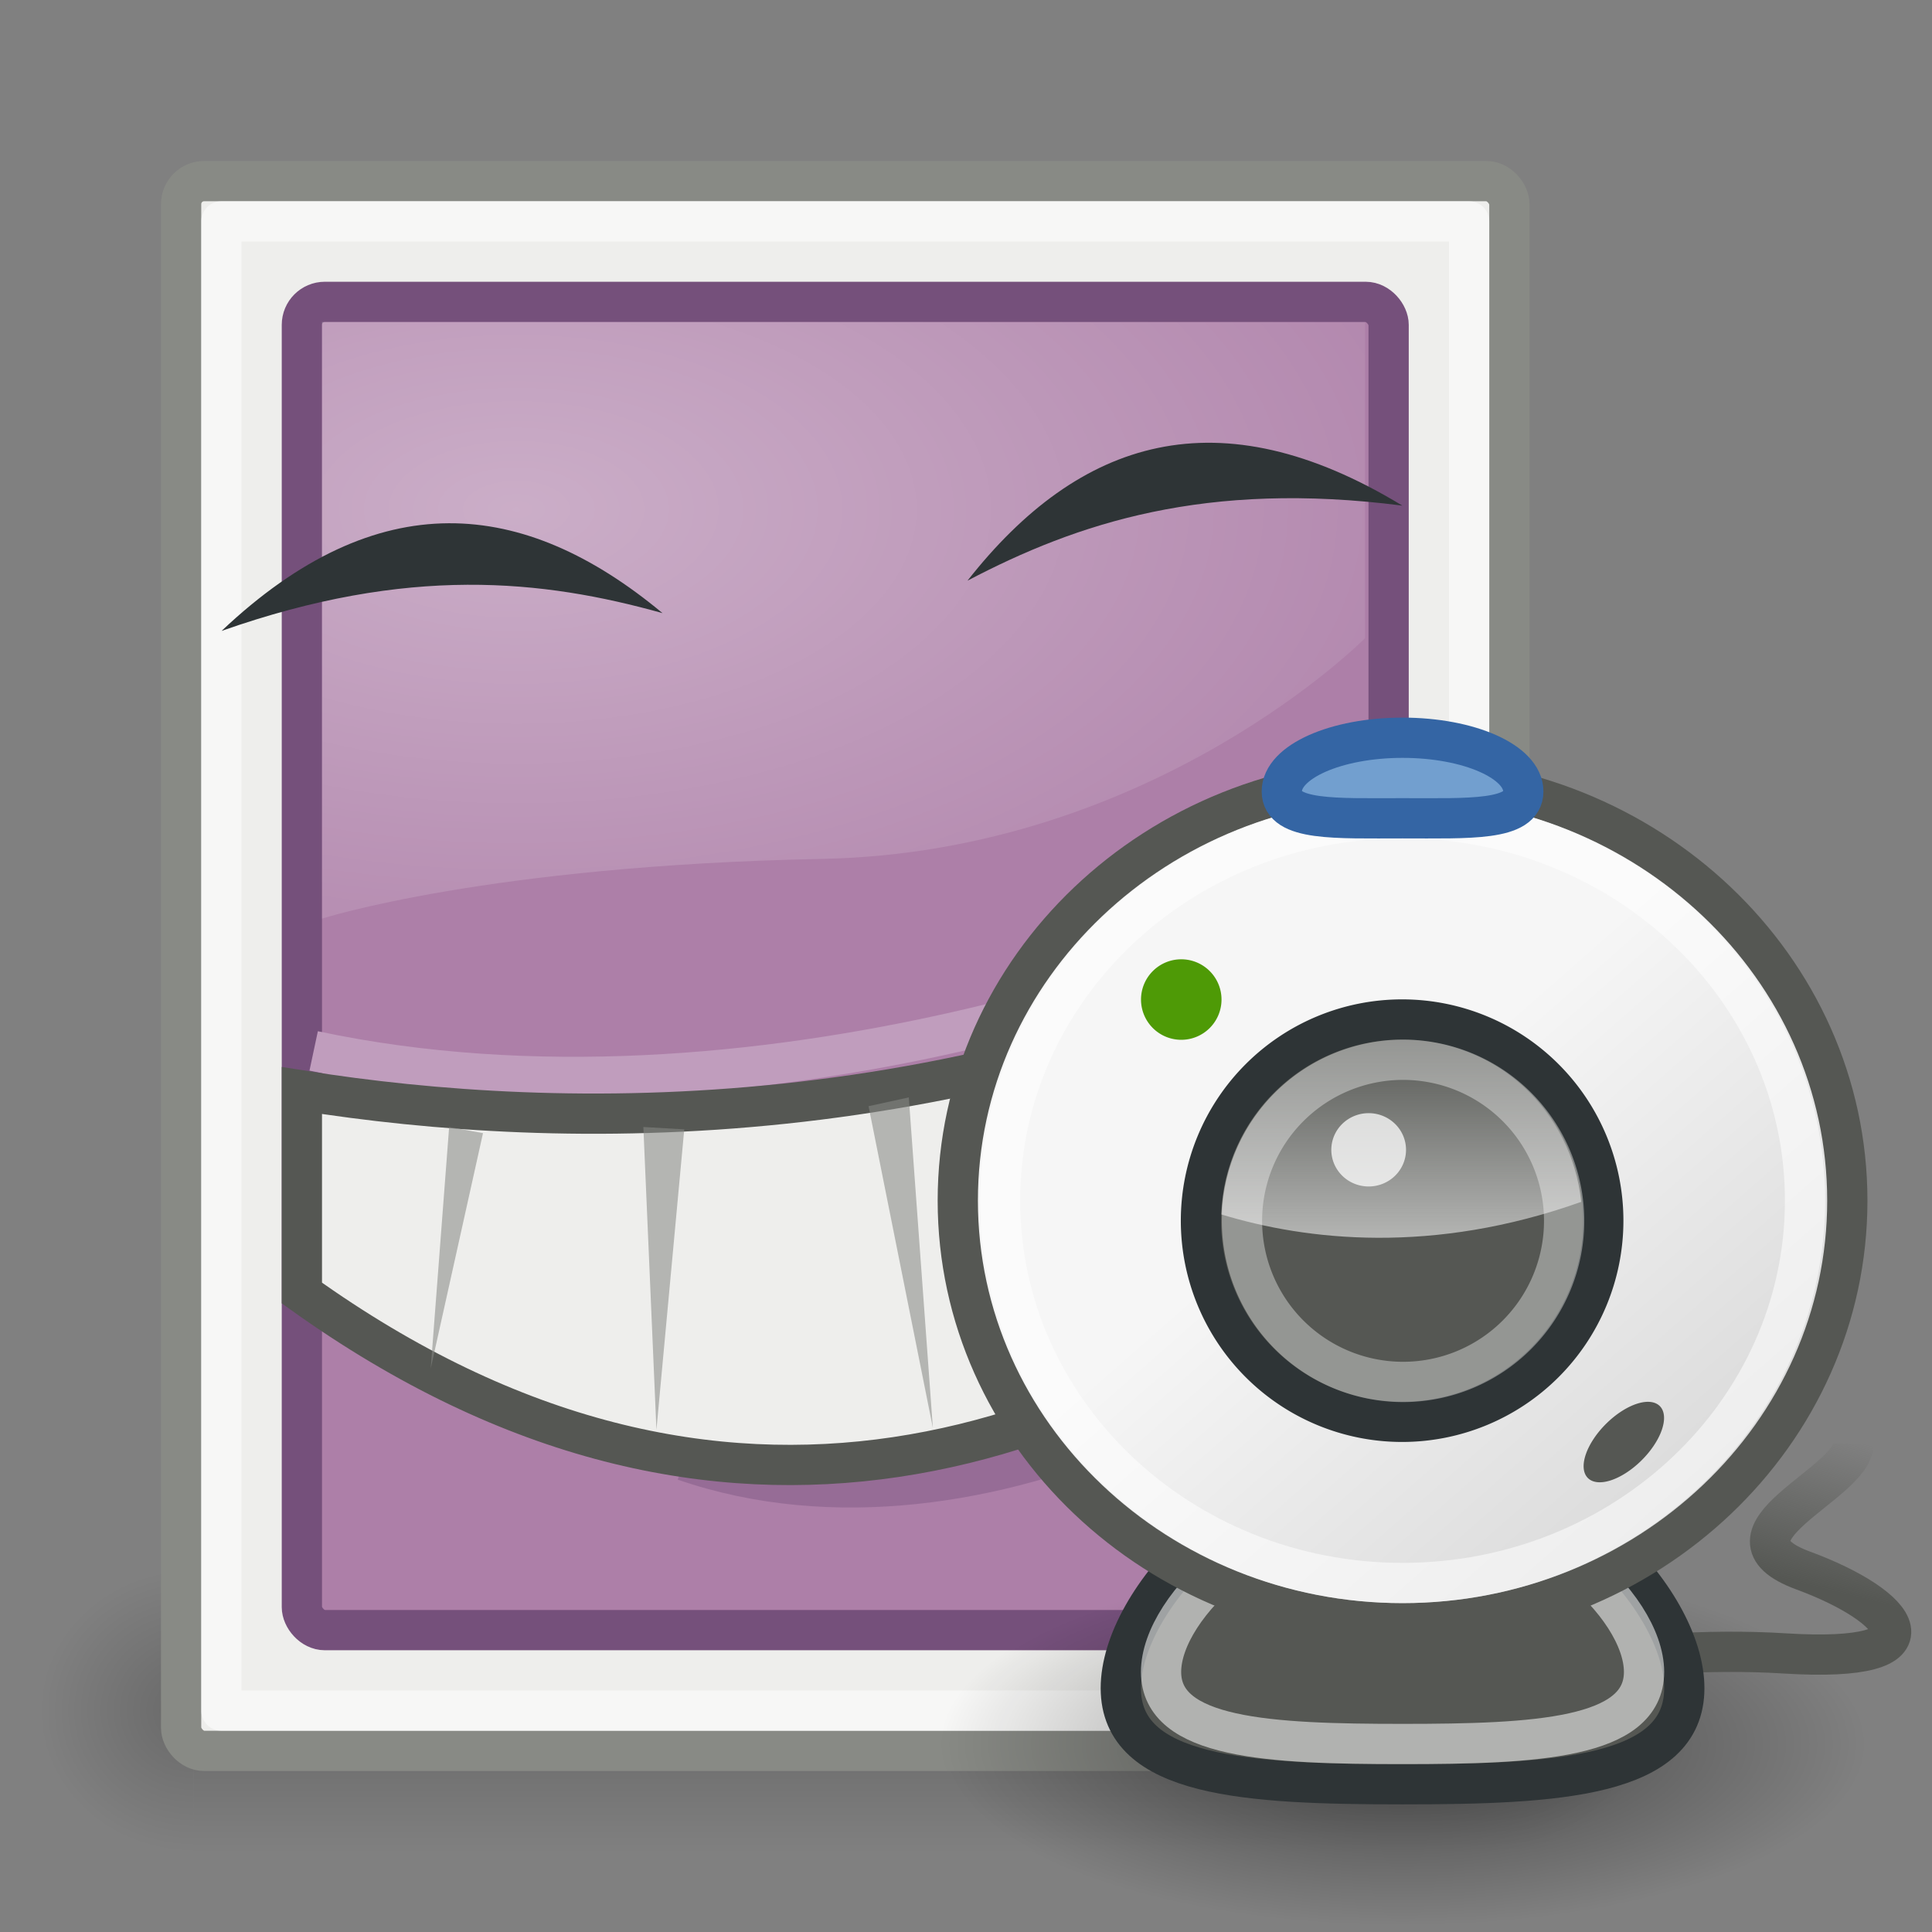 <?xml version="1.0" encoding="UTF-8" standalone="no"?>
<!-- Created with Inkscape (http://www.inkscape.org/) -->
<svg xmlns:dc="http://purl.org/dc/elements/1.1/" xmlns:cc="http://web.resource.org/cc/" xmlns:rdf="http://www.w3.org/1999/02/22-rdf-syntax-ns#" xmlns:svg="http://www.w3.org/2000/svg" xmlns="http://www.w3.org/2000/svg" xmlns:xlink="http://www.w3.org/1999/xlink" xmlns:sodipodi="http://sodipodi.sourceforge.net/DTD/sodipodi-0.dtd" xmlns:inkscape="http://www.inkscape.org/namespaces/inkscape" width="48px" height="48px" id="svg4932" sodipodi:version="0.32" inkscape:version="0.45+devel" sodipodi:docbase="/home/cornelius/Desktop" sodipodi:docname="cheese.svg" inkscape:output_extension="org.inkscape.output.svg.inkscape" inkscape:export-filename="/home/andreas/project/application icons/48x48/cheese.png" inkscape:export-xdpi="90" inkscape:export-ydpi="90">
  <rect width="100%" height="100%" fill="#808080" stroke="none"/>
  <defs id="defs4934">
    <linearGradient id="linearGradient3428">
      <stop style="stop-color:black;stop-opacity:0;" offset="0" id="stop3430"/>
      <stop id="stop3436" offset="0.5" style="stop-color:black;stop-opacity:1;"/>
      <stop style="stop-color:black;stop-opacity:0;" offset="1" id="stop3432"/>
    </linearGradient>
    <linearGradient inkscape:collect="always" id="linearGradient3414">
      <stop style="stop-color:black;stop-opacity:1;" offset="0" id="stop3416"/>
      <stop style="stop-color:black;stop-opacity:0;" offset="1" id="stop3418"/>
    </linearGradient>
    <linearGradient inkscape:collect="always" id="linearGradient5921">
      <stop style="stop-color:#ffffff;stop-opacity:1;" offset="0" id="stop5923"/>
      <stop style="stop-color:#ffffff;stop-opacity:0;" offset="1" id="stop5925"/>
    </linearGradient>
    <radialGradient inkscape:collect="always" xlink:href="#linearGradient3414" id="radialGradient5964" gradientUnits="userSpaceOnUse" gradientTransform="matrix(2,0,0,2,-13,-129)" cx="3" cy="43" fx="3" fy="43" r="2"/>
    <radialGradient inkscape:collect="always" xlink:href="#linearGradient3414" id="radialGradient5966" gradientUnits="userSpaceOnUse" gradientTransform="matrix(2,0,0,2,35,-43)" cx="3" cy="43" fx="3" fy="43" r="2"/>
    <linearGradient inkscape:collect="always" xlink:href="#linearGradient3428" id="linearGradient5968" gradientUnits="userSpaceOnUse" x1="11.508" y1="39" x2="11.508" y2="47.016"/>
    <radialGradient inkscape:collect="always" xlink:href="#linearGradient5921" id="radialGradient5970" gradientUnits="userSpaceOnUse" gradientTransform="matrix(2.205,0,-2.6314022e-6,1.18,-22.061,0.143)" cx="15.822" cy="10.605" fx="15.822" fy="10.605" r="12.956"/>
    <linearGradient gradientUnits="userSpaceOnUse" y2="20.132" x2="59.42" y1="11.014" x1="50.988" id="linearGradient7392" xlink:href="#linearGradient7386" inkscape:collect="always"/>
    <linearGradient id="linearGradient7386" inkscape:collect="always">
      <stop id="stop7388" offset="0" style="stop-color:#f6f6f6;stop-opacity:1"/>
      <stop id="stop7390" offset="1" style="stop-color:#d3d3d3;stop-opacity:1"/>
    </linearGradient>
    <linearGradient id="linearGradient7410" inkscape:collect="always">
      <stop id="stop7412" offset="0" style="stop-color:#555753;stop-opacity:1;"/>
      <stop id="stop7414" offset="1" style="stop-color:#555753;stop-opacity:0;"/>
    </linearGradient>
    <linearGradient id="linearGradient4747" inkscape:collect="always">
      <stop id="stop4749" offset="0" style="stop-color:#f6f6f6;stop-opacity:1;"/>
      <stop id="stop4751" offset="1" style="stop-color:#f6f6f6;stop-opacity:0;"/>
    </linearGradient>
    <linearGradient id="linearGradient5721" inkscape:collect="always">
      <stop id="stop5723" offset="0" style="stop-color:#000000;stop-opacity:1;"/>
      <stop id="stop5725" offset="1" style="stop-color:#000000;stop-opacity:0;"/>
    </linearGradient>
    <radialGradient inkscape:collect="always" xlink:href="#linearGradient5721" id="radialGradient5096" gradientUnits="userSpaceOnUse" gradientTransform="matrix(1,0,0,0.367,0,17.398)" cx="15.338" cy="27.468" fx="15.338" fy="27.468" r="11.632"/>
    <linearGradient inkscape:collect="always" xlink:href="#linearGradient7410" id="linearGradient5098" gradientUnits="userSpaceOnUse" x1="24.783" y1="23.587" x2="25.687" y2="19.979"/>
    <linearGradient inkscape:collect="always" xlink:href="#linearGradient7386" id="linearGradient5100" gradientUnits="userSpaceOnUse" gradientTransform="matrix(1.276,0,0,1.212,-53.281,0.65)" x1="50.988" y1="11.014" x2="59.42" y2="20.132"/>
    <linearGradient inkscape:collect="always" xlink:href="#linearGradient4747" id="linearGradient5102" gradientUnits="userSpaceOnUse" x1="27.848" y1="18.365" x2="27.848" y2="9.985"/>
  </defs>
  <sodipodi:namedview id="base" pagecolor="#ffffff" bordercolor="#666666" borderopacity="1.0" inkscape:pageopacity="0.0" inkscape:pageshadow="2" inkscape:zoom="3.3522098" inkscape:cx="42.41792" inkscape:cy="16.679389" inkscape:current-layer="g6477" showgrid="true" inkscape:grid-bbox="true" inkscape:document-units="px" showguides="true" inkscape:guide-bbox="true" inkscape:window-width="952" inkscape:window-height="815" inkscape:window-x="162" inkscape:window-y="51" inkscape:showpageshadow="false" borderlayer="true">
    <inkscape:grid type="xygrid" id="grid5076"/>
  </sodipodi:namedview>
  <g id="layer1" inkscape:label="Layer 1" inkscape:groupmode="layer">
    <g style="opacity:0.185" transform="matrix(0.952,0,0,0.875,-1.857,4.875)" id="g5928">
      <rect style="opacity:1;color:#000000;fill:url(#radialGradient5964);fill-opacity:1;fill-rule:nonzero;stroke:none;stroke-width:1;stroke-linecap:square;stroke-linejoin:round;marker:none;marker-start:none;marker-mid:none;marker-end:none;stroke-miterlimit:6;stroke-dasharray:none;stroke-dashoffset:1.4;stroke-opacity:1;visibility:visible;display:inline;overflow:visible" id="rect5930" width="4" height="8" x="-7" y="-47" transform="scale(-1,-1)"/>
      <rect style="opacity:1;color:#000000;fill:url(#radialGradient5966);fill-opacity:1;fill-rule:nonzero;stroke:none;stroke-width:1;stroke-linecap:square;stroke-linejoin:round;marker:none;marker-start:none;marker-mid:none;marker-end:none;stroke-miterlimit:6;stroke-dasharray:none;stroke-dashoffset:1.4;stroke-opacity:1;visibility:visible;display:inline;overflow:visible" id="rect5932" width="4" height="8" x="41" y="39"/>
      <rect style="opacity:1;color:#000000;fill:url(#linearGradient5968);fill-opacity:1;fill-rule:nonzero;stroke:none;stroke-width:1;stroke-linecap:square;stroke-linejoin:round;marker:none;marker-start:none;marker-mid:none;marker-end:none;stroke-miterlimit:6;stroke-dasharray:none;stroke-dashoffset:1.4;stroke-opacity:1;visibility:visible;display:inline;overflow:visible" id="rect5934" width="34" height="8" x="7" y="39"/>
    </g>
    <rect ry="0.571" rx="0.571" y="4.5" x="4.5" height="39" width="33" id="rect5936" style="opacity:1;fill:#eeeeec;fill-opacity:1;stroke:#888a85;stroke-width:1;stroke-linecap:round;stroke-linejoin:round;stroke-miterlimit:4;stroke-dasharray:none;stroke-dashoffset:0;stroke-opacity:1"/>
    <rect ry="0.571" rx="0.571" y="7.5" x="7.5" height="33" width="27" id="rect5938" style="opacity:1;fill:#ad7fa8;fill-opacity:1;stroke:#75507b;stroke-width:1;stroke-linecap:round;stroke-linejoin:round;stroke-miterlimit:4;stroke-dasharray:none;stroke-dashoffset:0;stroke-opacity:1"/>
    <path sodipodi:nodetypes="czcccc" id="path5940" d="M 8,22.823 C 8,22.823 12.105,21.502 20.422,21.339 C 28.65,21.176 33.912,15.857 33.912,15.857 L 33.912,8 L 8,8 L 8,22.823 z" style="opacity:0.364;fill:url(#radialGradient5970);fill-opacity:1;fill-rule:evenodd;stroke:none;stroke-width:1px;stroke-linecap:butt;stroke-linejoin:miter;stroke-opacity:1"/>
    <rect ry="0" rx="0" y="5.5" x="5.5" height="37" width="31" id="rect5942" style="opacity:0.522;fill:none;fill-opacity:1;stroke:#ffffff;stroke-width:1;stroke-linecap:round;stroke-linejoin:round;stroke-miterlimit:4;stroke-dasharray:none;stroke-dashoffset:0;stroke-opacity:1"/>
    <path sodipodi:nodetypes="cc" id="path5944" d="M 7.793,26.11 C 18.692,28.429 30.665,23.905 34.116,21.993" style="fill:none;fill-rule:evenodd;stroke:#c09dbd;stroke-width:1px;stroke-linecap:butt;stroke-linejoin:miter;stroke-opacity:1"/>
    <path sodipodi:nodetypes="cc" id="path5946" d="M 17.001,36.289 C 24.414,38.846 33.475,33.44 34.588,30.058" style="opacity:0.391;fill:none;fill-rule:evenodd;stroke:#75507b;stroke-width:1px;stroke-linecap:butt;stroke-linejoin:miter;stroke-opacity:1"/>
    <path sodipodi:nodetypes="ccc" id="path5948" d="M 34.841,12.562 C 29.958,11.935 26.768,12.991 24.037,14.427 C 26.812,10.893 30.276,9.788 34.841,12.562 z" style="fill:#2e3436;fill-opacity:1;fill-rule:evenodd;stroke:none;stroke-width:1px;stroke-linecap:butt;stroke-linejoin:miter;stroke-opacity:1"/>
    <path style="fill:#2e3436;fill-opacity:1;fill-rule:evenodd;stroke:none;stroke-width:1px;stroke-linecap:butt;stroke-linejoin:miter;stroke-opacity:1" d="M 5.505,15.675 C 10.148,14.038 13.489,14.402 16.46,15.233 C 13.006,12.359 9.387,12.005 5.505,15.675 z" id="path5950" sodipodi:nodetypes="ccc"/>
    <path id="path5952" d="M 34.5,23 C 23.989,28.302 13.965,28.122 7.5,27.094 L 7.5,32.125 C 17.972,39.623 27.381,36.139 34.5,30.188 L 34.5,23 z" style="fill:#eeeeec;fill-rule:evenodd;stroke:#555753;stroke-width:1px;stroke-linecap:butt;stroke-linejoin:miter;stroke-opacity:1"/>
    <path style="fill:#888a85;fill-opacity:0.563;fill-rule:evenodd;stroke:none;stroke-width:1px;stroke-linecap:butt;stroke-linejoin:miter;stroke-opacity:1" d="M 22.579,27.265 L 21.579,27.483 L 23.177,35.477 L 22.579,27.265 z" id="path5954" sodipodi:nodetypes="cccc"/>
    <path sodipodi:nodetypes="cccc" id="path5956" d="M 26.547,26.464 L 25.577,26.772 L 28,33.402 L 26.547,26.464 z" style="fill:#888a85;fill-opacity:0.563;fill-rule:evenodd;stroke:none;stroke-width:1px;stroke-linecap:butt;stroke-linejoin:miter;stroke-opacity:1"/>
    <path style="fill:#888a85;fill-opacity:0.563;fill-rule:evenodd;stroke:none;stroke-width:1px;stroke-linecap:butt;stroke-linejoin:miter;stroke-opacity:1" d="M 30.96,25.106 L 30,25.345 L 31.954,31.884 L 30.96,25.106 z" id="path5958" sodipodi:nodetypes="cccc"/>
    <path style="fill:#888a85;fill-opacity:0.563;fill-rule:evenodd;stroke:none;stroke-width:1px;stroke-linecap:butt;stroke-linejoin:miter;stroke-opacity:1" d="M 15.984,28 L 17,28.059 L 16.309,35.522 L 15.984,28 z" id="path5960" sodipodi:nodetypes="cccc"/>
    <path sodipodi:nodetypes="cccc" id="path5962" d="M 11.159,28 L 12,28.153 L 10.701,34 L 11.159,28 z" style="fill:#888a85;fill-opacity:0.563;fill-rule:evenodd;stroke:none;stroke-width:1px;stroke-linecap:butt;stroke-linejoin:miter;stroke-opacity:1"/>
    <g inkscape:label="Layer 1" id="g6477" transform="translate(20.346,15.829)">
      <path transform="matrix(0.989,0,0,1.055,-0.664,-1.487)" d="M 26.97,27.468 A 11.632,4.264 0 1 1 3.706,27.468 A 11.632,4.264 0 1 1 26.97,27.468 z" sodipodi:ry="4.2642298" sodipodi:rx="11.631747" sodipodi:cy="27.467861" sodipodi:cx="15.337832" id="path4750" style="opacity:0.467;color:#000000;fill:url(#radialGradient5096);fill-opacity:1;fill-rule:evenodd;stroke:none;stroke-width:1;stroke-linecap:round;stroke-linejoin:round;marker:none;marker-start:none;marker-mid:none;marker-end:none;stroke-miterlimit:4;stroke-dasharray:none;stroke-dashoffset:0;stroke-opacity:0.491;visibility:visible;display:inline;overflow:visible;enable-background:accumulate" sodipodi:type="arc"/>
      <path sodipodi:nodetypes="cssc" id="path7408" d="M 16,26 C 16,26 20,25 24,25.25 C 28,25.5 26.869,24.08 24.453,23.19 C 22.038,22.3 25.705,21.037 25.705,20.037" style="fill:none;fill-rule:evenodd;stroke:url(#linearGradient5098);stroke-width:1px;stroke-linecap:butt;stroke-linejoin:miter;stroke-opacity:1"/>
      <path sodipodi:nodetypes="csssc" id="path7399" d="M 21.5,26.114 C 21.5,28.322 18.364,28.5 14.5,28.5 C 10.636,28.5 7.5,28.322 7.5,26.114 C 7.5,23.906 10.636,20.5 14.5,20.5 C 18.364,20.5 21.5,23.906 21.5,26.114 z" style="color:#000000;fill:#555753;fill-opacity:1;fill-rule:evenodd;stroke:#2e3436;stroke-width:1;stroke-linecap:round;stroke-linejoin:miter;marker:none;marker-start:none;marker-mid:none;marker-end:none;stroke-miterlimit:4;stroke-dashoffset:0;stroke-opacity:1;visibility:visible;display:inline;overflow:visible;enable-background:accumulate"/>
      <path style="color:#000000;fill:none;fill-opacity:1;fill-rule:evenodd;stroke:#ffffff;stroke-width:1;stroke-linecap:round;stroke-linejoin:miter;marker:none;marker-start:none;marker-mid:none;marker-end:none;stroke-miterlimit:4;stroke-dashoffset:0;stroke-opacity:0.541;visibility:visible;display:inline;overflow:visible;enable-background:accumulate" d="M 20.5,25.71 C 20.5,27.366 17.812,27.5 14.5,27.5 C 11.188,27.5 8.5,27.366 8.5,25.71 C 8.5,24.054 11.188,21.5 14.5,21.5 C 17.812,21.5 20.5,24.054 20.5,25.71 z" id="path7402" sodipodi:nodetypes="csssc"/>
      <path id="path7384" d="M 25.55,14 C 25.55,19.796 20.6,24.5 14.5,24.5 C 8.4,24.5 3.45,19.796 3.45,14 C 3.45,8.204 8.4,3.5 14.5,3.5 C 20.6,3.5 25.55,8.204 25.55,14 z" style="color:#000000;fill:url(#linearGradient5100);fill-opacity:1;fill-rule:evenodd;stroke:#555753;stroke-width:1;stroke-linecap:round;stroke-linejoin:miter;marker:none;marker-start:none;marker-mid:none;marker-end:none;stroke-miterlimit:4;stroke-dashoffset:0;stroke-opacity:1;visibility:visible;display:inline;overflow:visible;enable-background:accumulate"/>
      <path sodipodi:type="arc" style="opacity:1;color:#000000;fill:#555753;fill-opacity:1;fill-rule:evenodd;stroke:#2e3436;stroke-width:1.732;stroke-linecap:round;stroke-linejoin:miter;marker:none;marker-start:none;marker-mid:none;marker-end:none;stroke-miterlimit:4;stroke-dasharray:none;stroke-dashoffset:0;stroke-opacity:1;visibility:visible;display:inline;overflow:visible;enable-background:accumulate" id="path7394" sodipodi:cx="53.135429" sodipodi:cy="11.013739" sodipodi:rx="8.6624146" sodipodi:ry="8.6624146" d="M 61.798,11.014 A 8.662,8.662 0 1 1 44.473,11.014 A 8.662,8.662 0 1 1 61.798,11.014 z" transform="matrix(0.577,0,0,0.577,-16.17,8.143)"/>
      <path transform="matrix(0.99,0,0,0.932,6.2500444e-2,1.309)" d="M 10.04,8.257 A 1.01,1.073 0 1 1 8.02,8.257 A 1.01,1.073 0 1 1 10.04,8.257 z" sodipodi:ry="1.0734978" sodipodi:rx="1.0103508" sodipodi:cy="8.2567558" sodipodi:cx="9.0300102" id="path7418" style="opacity:1;color:#000000;fill:#4e9a06;fill-opacity:1;fill-rule:evenodd;stroke:none;stroke-width:1;stroke-linecap:round;stroke-linejoin:miter;marker:none;marker-start:none;marker-mid:none;marker-end:none;stroke-miterlimit:4;stroke-dasharray:none;stroke-dashoffset:0;stroke-opacity:0.541;visibility:visible;display:inline;overflow:visible;enable-background:accumulate" sodipodi:type="arc"/>
      <path style="opacity:1;color:#000000;fill:none;fill-opacity:1;fill-rule:evenodd;stroke:#ffffff;stroke-width:1;stroke-linecap:round;stroke-linejoin:miter;marker:none;marker-start:none;marker-mid:none;marker-end:none;stroke-miterlimit:4;stroke-dasharray:none;stroke-dashoffset:0;stroke-opacity:0.541;visibility:visible;display:inline;overflow:visible;enable-background:accumulate" d="M 24.5,14 C 24.5,19.244 20.02,23.5 14.5,23.5 C 8.98,23.5 4.5,19.244 4.5,14 C 4.5,8.756 8.98,4.5 14.5,4.5 C 20.02,4.5 24.5,8.756 24.5,14 z" id="path7404"/>
      <path id="path7425" d="M 14.5,10 C 12.069,10 10.083,11.933 10,14.344 C 12.128,14.991 15.252,15.346 18.938,14.031 C 18.699,11.771 16.823,10 14.5,10 z" style="opacity:1;color:#000000;fill:url(#linearGradient5102);fill-opacity:1;fill-rule:evenodd;stroke:none;stroke-width:2.166;stroke-linecap:round;stroke-linejoin:miter;marker:none;marker-start:none;marker-mid:none;marker-end:none;stroke-miterlimit:4;stroke-dasharray:none;stroke-dashoffset:0;stroke-opacity:0.374;visibility:visible;display:inline;overflow:visible;enable-background:accumulate"/>
      <path transform="matrix(0.462,0,0,0.462,-10.036,9.414)" d="M 61.798,11.014 A 8.662,8.662 0 1 1 44.473,11.014 A 8.662,8.662 0 1 1 61.798,11.014 z" sodipodi:ry="8.6624146" sodipodi:rx="8.6624146" sodipodi:cy="11.013739" sodipodi:cx="53.135429" id="path7423" style="opacity:1;color:#000000;fill:none;fill-opacity:1;fill-rule:evenodd;stroke:#ffffff;stroke-width:2.166;stroke-linecap:round;stroke-linejoin:miter;marker:none;marker-start:none;marker-mid:none;marker-end:none;stroke-miterlimit:4;stroke-dasharray:none;stroke-dashoffset:0;stroke-opacity:0.374;visibility:visible;display:inline;overflow:visible;enable-background:accumulate" sodipodi:type="arc"/>
      <path sodipodi:type="arc" style="opacity:1;color:#000000;fill:#555753;fill-opacity:1;fill-rule:evenodd;stroke:none;stroke-width:1;stroke-linecap:round;stroke-linejoin:miter;marker:none;marker-start:none;marker-mid:none;marker-end:none;stroke-miterlimit:4;stroke-dasharray:none;stroke-dashoffset:0;stroke-opacity:0.541;visibility:visible;display:inline;overflow:visible;enable-background:accumulate" id="path4755" sodipodi:cx="9.0300102" sodipodi:cy="8.2567558" sodipodi:rx="1.0103508" sodipodi:ry="1.0734978" d="M 10.04,8.257 A 1.01,1.073 0 1 1 8.02,8.257 A 1.01,1.073 0 1 1 10.04,8.257 z" transform="matrix(0.895,-0.874,-0.397,-0.437,15.194,31.499)"/>
      <path sodipodi:nodetypes="csssc" id="path7420" d="M 17.5,3.834 C 17.5,4.57 16.156,4.501 14.5,4.501 C 12.844,4.501 11.5,4.57 11.5,3.834 C 11.5,3.098 12.844,2.5 14.5,2.5 C 16.156,2.5 17.5,3.098 17.5,3.834 z" style="color:#000000;fill:#729fcf;fill-opacity:1;fill-rule:evenodd;stroke:#3465a4;stroke-width:1;stroke-linecap:round;stroke-linejoin:miter;marker:none;marker-start:none;marker-mid:none;marker-end:none;stroke-miterlimit:4;stroke-dashoffset:0;stroke-opacity:1;visibility:visible;display:inline;overflow:visible;enable-background:accumulate"/>
      <path sodipodi:type="arc" style="opacity:0.747;color:#000000;fill:#ffffff;fill-opacity:1;fill-rule:nonzero;stroke:none;stroke-width:1;stroke-linecap:butt;stroke-linejoin:miter;marker:none;marker-start:none;marker-mid:none;marker-end:none;stroke-miterlimit:4;stroke-dasharray:none;stroke-dashoffset:0;stroke-opacity:1;visibility:visible;display:inline;overflow:visible;enable-background:accumulate" id="path5104" sodipodi:cx="34.637058" sodipodi:cy="28.770962" sodipodi:rx="0.67391884" sodipodi:ry="0.53642583" d="M 35.311,28.771 A 0.674,0.536 0 1 1 33.963,28.771 A 0.674,0.536 0 1 1 35.311,28.771 z" transform="matrix(1.377,0,0,1.699,-34.037,-36.144)"/>
    </g>
  </g>
</svg>